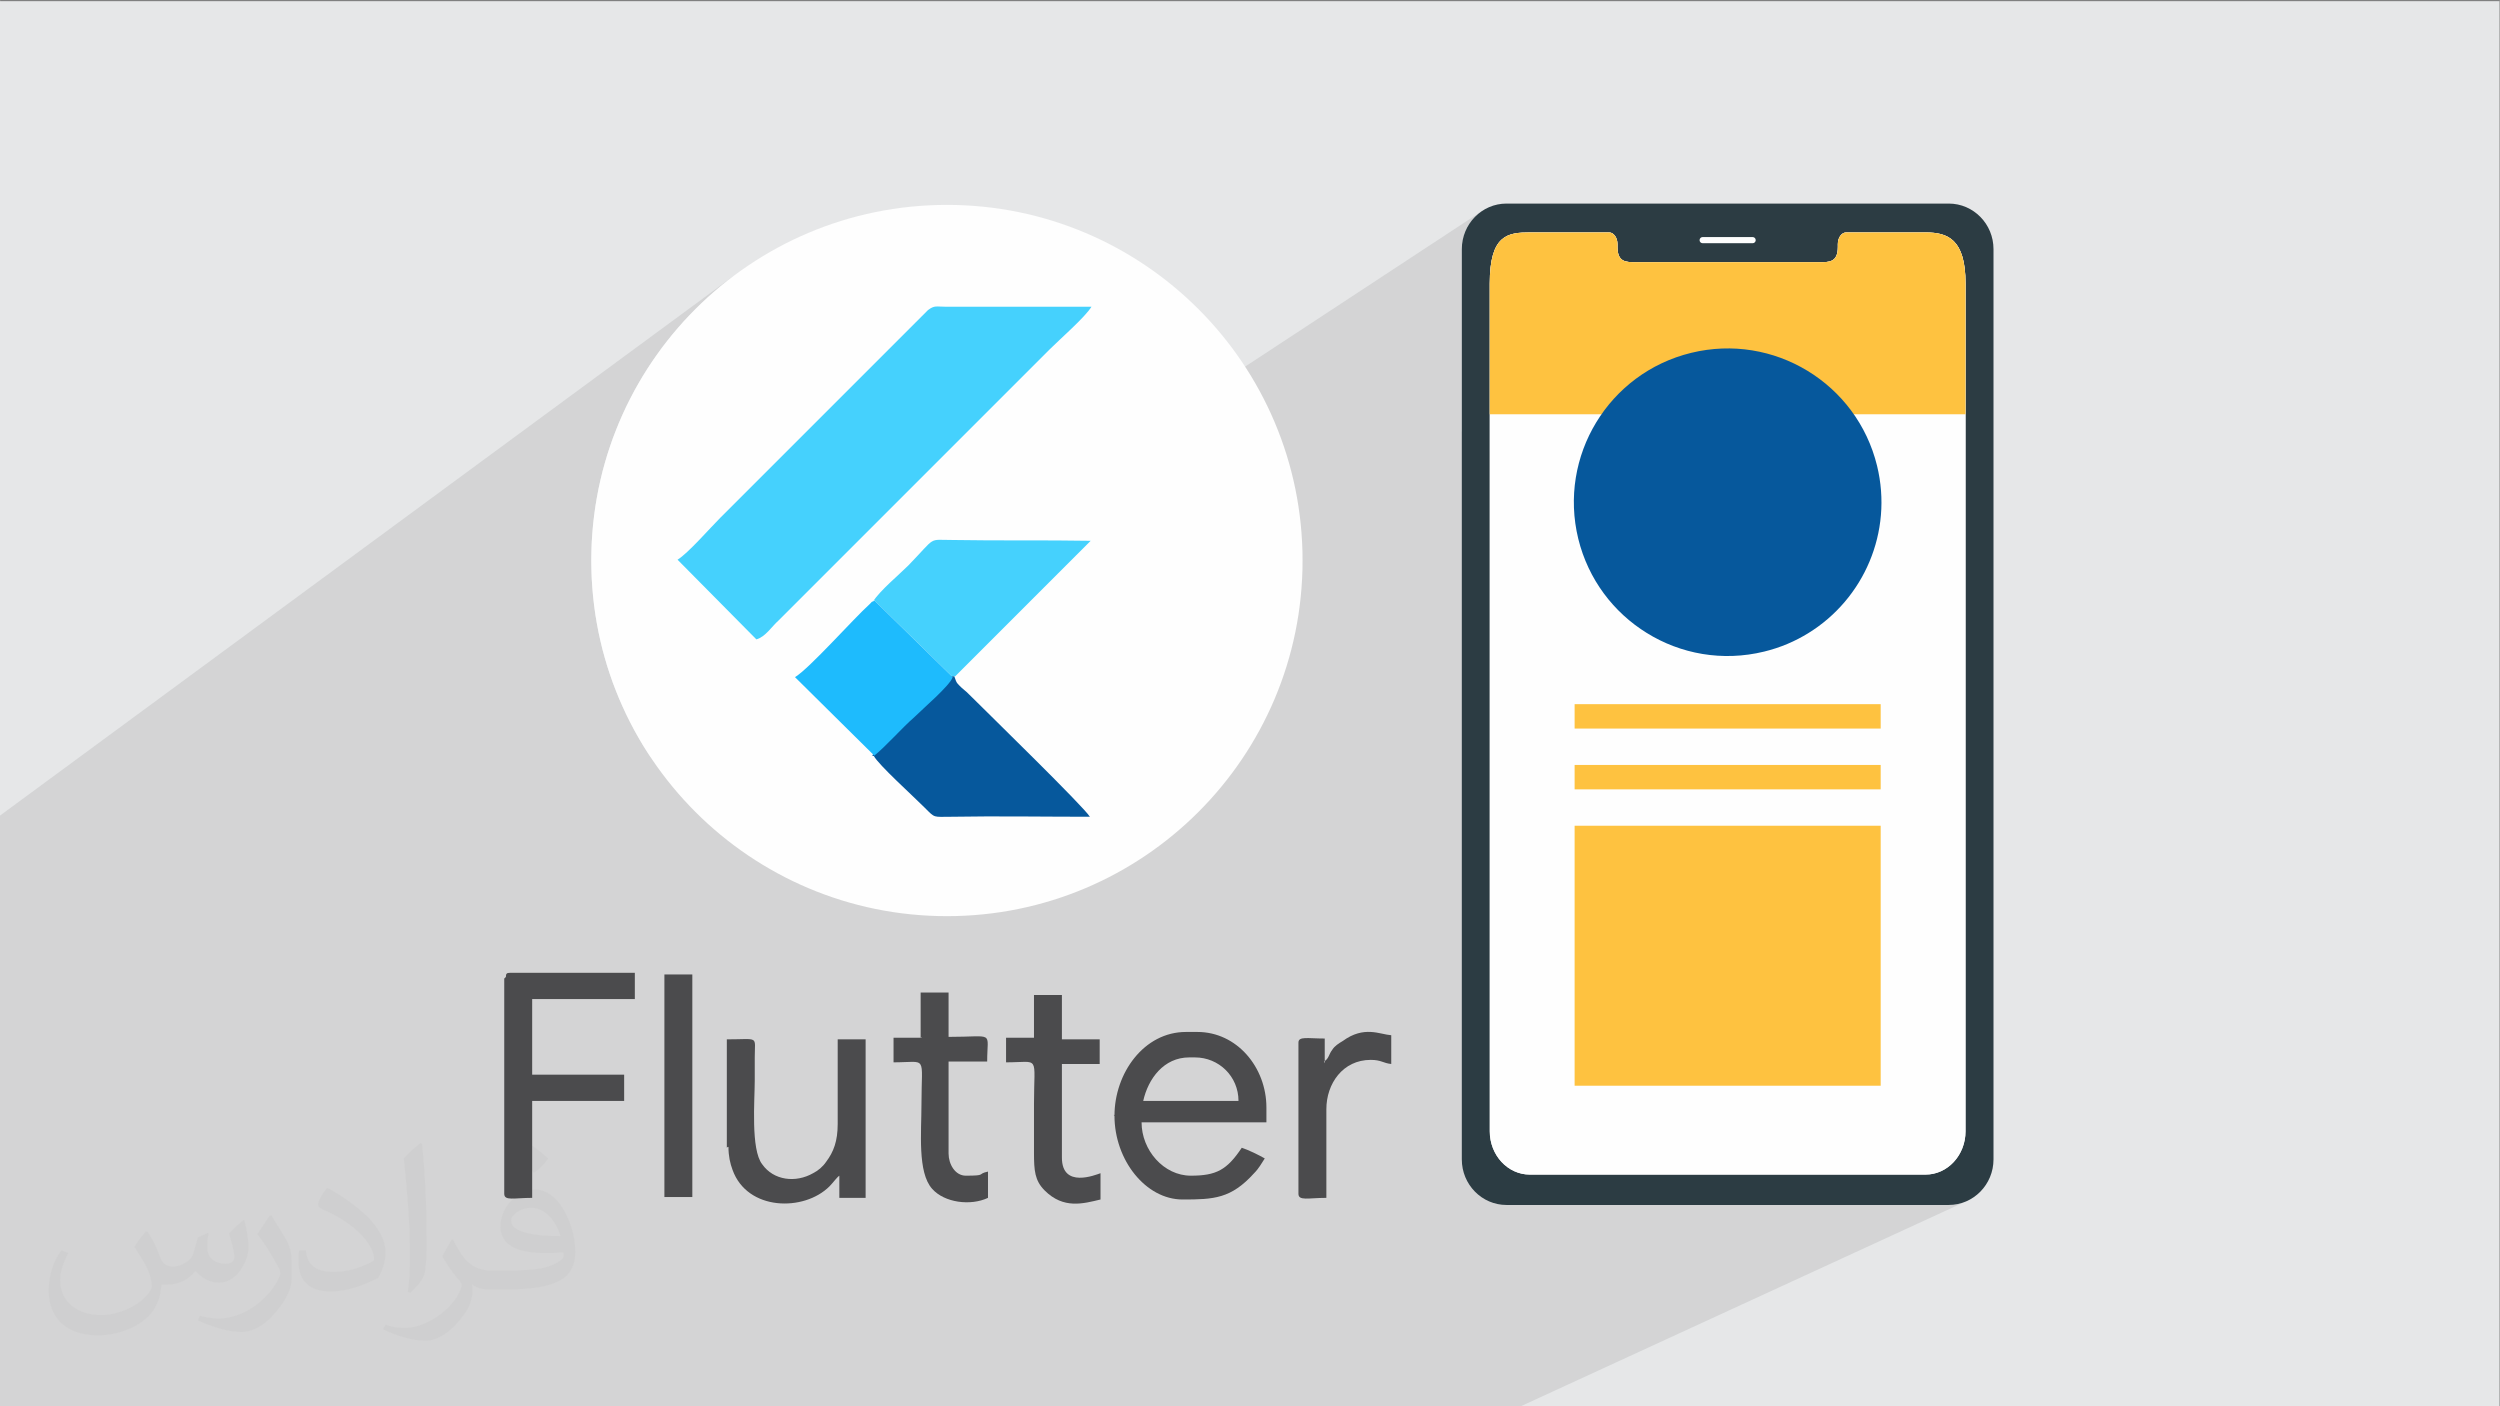 <?xml version="1.0" encoding="UTF-8"?>
<!DOCTYPE svg PUBLIC "-//W3C//DTD SVG 1.1//EN" "http://www.w3.org/Graphics/SVG/1.1/DTD/svg11.dtd">
<!-- Creator: CorelDRAW -->
<svg xmlns="http://www.w3.org/2000/svg" xml:space="preserve" width="3.703in" height="2.083in" version="1.1" style="shape-rendering:geometricPrecision; text-rendering:geometricPrecision; image-rendering:optimizeQuality; fill-rule:evenodd; clip-rule:evenodd"
viewBox="0 0 3703.33 2083.33"
 xmlns:xlink="http://www.w3.org/1999/xlink"
 xmlns:xodm="http://www.corel.com/coreldraw/odm/2003">
 <rect x="0" y="0" width="3703.33" height="2083.33" fill="#808080" stroke="none"/>
 <defs>
  <style type="text/css">
   <![CDATA[
    .fil9 {fill:#06589C}
    .fil10 {fill:#1EBBFD}
    .fil8 {fill:#45D1FD}
    .fil11 {fill:#4B4B4D}
    .fil0 {fill:#E6E7E8}
    .fil7 {fill:#FEFEFE}
    .fil4 {fill:#FEFEFE;fill-rule:nonzero}
    .fil5 {fill:#FEC240;fill-rule:nonzero}
    .fil3 {fill:#2C3C43;fill-rule:nonzero}
    .fil6 {fill:#06589C;fill-rule:nonzero}
    .fil2 {fill:#373435;fill-opacity:0.031}
    .fil1 {fill:#373435;fill-opacity:0.102}
   ]]>
  </style>
 </defs>
 <g id="Layer_x0020_1">
  <polygon class="fil0" points="-2.67,1.74 3702.66,1.74 3702.66,2084.93 -2.67,2084.93 "/>
  <path class="fil1" d="M2880.62 1732.37l-0.02 0.01 -1.25 0.71 -0.01 0 -0.05 0.03 -1.23 0.67 -0.05 0.02m-7.13 3.1l9.74 -4.54 0 0m-112.67 52.73l46.5 -21.69m58.28 -27.19l0.01 0 0.87 -0.36 0.48 -0.2 -87.9 41 -0.7 0.33 -17.38 8.11m0.06 0l6.17 -2.88 0.69 -0.32 98.75 -46.06 0.77 -0.36 0.87 -0.41 -0.09 0.04 -0.33 0.15 -0.91 0.41 -0 0m-88.59 41.33l-17.38 8.11m107.31 -50.03l0 0 0.87 -0.41 0.45 -0.21 -1.75 0.81m1.75 -0.81l0.01 0 -0.01 0zm-627.3 350.49l-13.33 0 -106.86 0 -0.39 0 -0.32 0 -0.89 0 -0.57 0 -0.67 0 -0.75 0 -0.3 0 -0.01 0 -0.01 0 -0.04 0 -0.05 0 -0 0 -0.09 0 -0.24 0 -0.09 0 -0.23 0 -0.4 0 -0.3 0 -0.2 0 -0.57 0 -0.25 0 -0.42 0 -0.69 0 -0.07 0 -0.83 0 -0.93 0 -1.01 0 -1.1 0 -0 0 -1.19 0 -0 0 -1.28 0 -1.37 0 -0 0 -489.59 0 -52.28 0 -0.01 0 -1.45 0 -0.01 0 -1.52 0 -0.01 0 -1.59 0 -0.01 0 -1.65 0 -0.01 0 -1.72 0 -0.01 0 -1.78 0 -0 0 -1.84 0 -0.01 0 -1.89 0 -0.02 0 -1.95 0 -2.02 0 -0.01 0 -4.21 0 -0.01 0 -112.77 0 -37.55 0 -0.01 0 -44.24 0 -49.6 0 -97.61 0 -46.81 0 -25.68 0 -28.64 0 -13.16 0 -18.91 0 -18.51 0 -8.51 0 -5.93 0 -38.15 0 -3.14 0 -2.03 0 -15.25 0 -2.37 0 -8.2 0 -1.53 0 -23.8 0 -28.89 0 -6.11 0 -5.74 0 -18.44 0 -34.37 0 -0.01 0 -3.13 0 -13.68 0 -18.04 0 -0.41 0 -0.37 0 -6.5 0 -1.09 0 -14.06 0 -8.21 0 -64.06 0 -4.96 0 -1.66 0 -9.52 0 -25.09 0 -24.86 0 -11.7 0 -18.22 0 -41.93 0 -5.85 0 -4.24 0 -9.27 0 -3.53 0 -9.86 0 -30.58 0 -20.43 0 -1.34 0 -23.09 0 -10 0 -6.59 0 -21.94 0 -7.85 0 -19.72 0 -1.1 0 -0.79 0 -1.08 0 -1.2 0 -0.28 0 -0.83 0 -29.98 0 -0.01 0 -1.35 0 -31.76 0 -34.28 0 -3.5 0 -7.11 0 -39.65 0 -48.12 0 -49.57 0 -1.03 0 -122.03 0 -41.69 0 0 -26.43 0 -8.44 0 -75.3 0 -50.8 0 -0.41 0 -0.41 0 -3.76 0 -709.24 1090.14 -801.95 -19.91 15.64 -19.11 16.56 -18.3 17.44 -17.44 18.3 -16.56 19.11 -15.64 19.9 -14.69 20.66 -13.7 21.37 -12.69 22.06 -11.63 22.72 -10.55 23.33 -9.43 23.93 -8.28 24.48 -7.1 25 -5.88 25.49 -4.63 25.94 -3.35 26.37 -2.04 26.76 -0.69 27.11 0.69 27.11 2.04 26.76 3.35 26.37 4.63 25.94 5.88 25.49 7.1 25 8.28 24.48 9.43 23.93 10.55 23.33 11.63 22.72 12.69 22.06 11.62 18.12 1230.94 -808.59 -5.1 3.89 -4.71 4.35 -4.28 4.79 -3.81 5.2 -3.32 5.56 -2.79 5.9 -2.23 6.2 -1.63 6.47 -1 6.7 -0.34 6.91 0 270.42 41.39 -25.79 0.02 0 0 54.91 523.5 -323.07 -0.2 0.14 0.43 -0.27 2.12 -0.8 -5.21 3.22 -0.01 0.01 5.23 -3.23 0.3 -0.07 -5.81 3.59 -0.02 0.02 5.85 -3.61 0.3 -0.06 -6.46 3.99 -0.09 0.09 -1.46 2.08 -1.19 2.4 -0.89 2.67 -0.56 2.9 -0.19 3.08 0 4.15 -0.05 2.41 -0.15 2.24 -0.24 2.07 -0.33 1.9 -0.43 1.74 -0.51 1.59 -0.6 1.44 -0.68 1.31 -512.63 314.87 0 0.01 512.63 -314.86 -0.59 0.94 -0.64 0.86 -0.68 0.79 -0.73 0.71 -0.77 0.65 -0.42 0.3 0.16 -0.1 0 0 -0.19 0.12 -0.35 0.25 0.09 -0.06 0 0 -0.12 0.07 -0.88 0.54 0.09 -0.05 0 0 0.46 -0.28 -508.08 311.96 0 978.62 0.2 5.35 0.59 5.22 0.98 5.09 1.34 4.93 1.69 4.76 2.02 4.57 2.33 4.36 2.63 4.14 2.92 3.89 3.19 3.63 3.44 3.35 3.67 3.06 0 0 3.89 2.75 4.09 2.42 0 0 4.28 2.07 4.46 1.71 0.01 0 0.35 0.11 0.35 0.11 0.35 0.11 0.35 0.11 0.35 0.11 0.35 0.1 0.35 0.11 0.35 0.1 0.01 0 1.43 0.38 1.43 0.34 0.02 0 1.44 0.3 0.01 0 1.46 0.26 0.01 0 1.47 0.22 0.01 0 1.48 0.19 0.01 0 1.5 0.14 0.01 0 1.5 0.11 0.01 0 1.52 0.06 0.01 0 1.53 0.02 0.01 0 586.05 0 0 0 1.53 -0.02 0 0 1.52 -0.06 0 0 1.51 -0.11 0 0 1.5 -0.14 -97.08 45.31 0.52 0 0.57 0 0.52 0 0.47 0 0.52 0 0.37 0 0.52 0 0.28 0 0.53 0 0.8 0 0.52 0 0.01 0 0.42 0 0.34 0 0.2 0 0.06 0 0.16 0 0.06 0 0.02 0 0.02 0 0.45 0 1.66 0 0.82 0 0.19 0 0.6 0 114.82 0 6.78 -0.35 6.58 -1.02 6.35 -1.67 6.09 -2.27 -663.13 305.15zm465.01 -1699.33l-507.62 311.68 507.62 -311.68zm0.46 -0.28l-0 0 0 0zm-457.72 1354.05l-64.99 32.32 64.99 -32.32zm2.98 0.41l-66.48 33.05 66.48 -33.05zm4.55 0.31l-68.86 34.21 68.86 -34.21zm1.54 0.02l-69.7 34.63 69.7 -34.63zm496.13 44.98l97.48 -45.5 -1.49 0.19 -0 0m-95 45.31l97.98 -45.72 -1.48 0.22 -0 0m-95.61 45.5l98.55 -45.99 -1.46 0.26 -0 0m-96.28 45.72l99.2 -46.29 -1.45 0.3 -0.01 0m-96.42 45.99l100.75 -47 -1.42 0.38 -0.01 0 -1.44 0.34 -0 0m-97.35 46.29l101.64 -47.42 -1.41 0.41 -0.01 0m1.42 -0.41l0 0 1.4 -0.45 -102.61 47.87m0.34 0l91.26 -42.57 12.4 -5.78 -0.26 0.09 -0.22 0.08 -0.9 0.31 -0 0m-102.02 47.87l46.5 -21.69 1.4 -0.66 56.88 -26.53 -1.37 0.52 -0 0 -12.29 5.73m-0.82 0.38l-90.55 42.24m105.9 -49.24l4.45 -2.07 -0.05 0.02 -1.25 0.63m2.59 -1.35l-0.01 0"/>
  <path class="fil2" d="M219.02 1825.24c7,11 12,21 16,32 3,7 5,19 21,19 5,0 11,-1 17,-5 7,-3 12,-9 14,-17l6 -21 15 -7 1 1c-2,8 -2,15 -2,21 0,18 15,24 27,24 7,0 13,-3 13,-10 0,-8 -4,-22 -8,-35 7,-7 14,-14 22,-20l1 1c4,15 6,30 6,40 0,10 -4,20 -8,27 -7,14 -20,25 -36,25 -12,0 -25,-6 -34,-17l-1 0c-9,11 -22,20 -43,20l-7 0c-1,14 -4,24 -9,33 -13,25 -50,42 -85.01,42 -49,0 -73.01,-28 -73.01,-66 0,-23 7,-45 19,-60l10 4c-7,14 -12,27 -12,40 0,35 29,52 61,52 30,0 68.01,-20 75.01,-42 -2,-25 -12,-36 -26,-59 4,-7 10,-15 17,-23l1 0 0 0 2 1 0 0 0 0 0.02 -0.01 -0.01 0.01zm563.05 -132.01c10,6 20,14 30,23 -6,8 -12,15 -21,21 -10,-8 -20,-15 -30,-22 7,-8 14,-15 20,-22l1 0 0 0 0 0 0 0zm5 96.01c-17,0 -30,11 -30,19 0,17 33,23 73.01,23 -5,-20 -22,-42 -43,-42l-0.01 0zm-37 93.01c22,0 41,-1 55,-4 16,-4 30,-12 30,-18 0,-2 0,-3 -1,-5 -9,1 -19,1 -29,1 -29,0 -52,-7 -60,-23 -2,-4 -4,-10 -4,-15 0,-16 7,-32 19,-42 10,-9 21,-14 33,-14 20,0 37,17 48,42 6,14 11,30 11,51 0,14 -4,25 -12,34 -16,15 -45,21 -90.01,21l-20 0 0 0 -5 0c-11,0 -19,-2 -25,-7l-1 0c0,2 1,5 1,7 0,10 -3,23 -10,33 -20,30 -42,43 -60,43 -19,0 -42,-7 -63,-17l4 -7c7,3 16,5 29,5 34,0 78.01,-33 84.01,-64 -1,-3 -3,-6 -7,-10 -10,-12 -16,-22 -22,-32 5,-10 10,-18 14,-25l2 0c14,29 28,46 57,46l4 0 0 0 21 0 0 0 -3 0 0 0 0 0 0 0zm-146.01 31c2,-14 3,-29 3,-43l0 -21c0,-39 -5,-96.01 -9,-133.01 7,-8 17,-17 25,-23l2 1c5,47 7,101.01 7,151.01 0,13 -1,26 -2,35 -1,12 -8,21 -22,35l-3 -1 0 0 -1 -1 0 0 0 0 0 0zm-151.02 -62.01c1,18 10,33 41,33 20,0 36,-5 55,-14 3,-2 5,-3 5,-5 0,-12 -9,-27 -24,-41 -14,-13 -34,-25 -51,-32 -6,-3 -8,-5 -8,-8 0,-5 7,-17 13,-24l2 0c20,11 43,27 60,44 15,16 25,33 25,51 0,13 -4,26 -11,38 -22,11 -46,20 -70.01,20 -29,0 -48,-13 -48,-45 0,-3 0,-9 1,-16l10 0 0 0 0 -1 0 0 0 0 0 0 0.01 0zm-52 -52l18 29c7,11 13,22 13,41l0 24c0,19 -12,39 -32,60 -15,14 -29,20 -42,20 -19,0 -40,-6 -65,-17l3 -7c8,2 17,4 28,4 35,0 72.01,-26 88.01,-58 2,-4 3,-7 3,-9 0,-4 -2,-8 -4,-11 -9,-17 -19,-33 -30,-47 6,-9 12,-18 18,-27l2 0 0 0 0 -2 0 0 0 0 0 0 -0.01 0z"/>
  <g id="_2812672482976">
   <g>
    <path class="fil3" d="M2911.69 1675.91c0,35.49 -26.58,64.2 -59.36,64.2l-586.05 0c-32.86,0 -59.44,-28.71 -59.44,-64.2l0 -1255.72c0,-72.31 26.58,-75.83 59.44,-75.83l117.37 0c6.82,0 12.4,7.75 12.4,17.36l0 4.15c0,22.52 12.32,22.59 27.47,22.59l271.48 0c15.26,0 27.47,-0.07 27.47,-22.59l0 -4.15c0,-9.61 5.5,-17.36 12.44,-17.36l117.41 0c32.78,0 59.36,9.61 59.36,75.83l0 1255.72zm-24.92 -1374.33l-655.06 0c-36.58,0 -66.26,30.19 -66.26,67.5l0 1348.52c0,37.24 29.69,67.5 66.26,67.5l655.06 0c36.62,0 66.34,-30.26 66.34,-67.5l0 -1348.52c0,-37.31 -29.72,-67.5 -66.34,-67.5z"/>
    <path class="fil4" d="M2596.29 360.33l-74.05 0c-2.52,0 -4.57,-2.05 -4.57,-4.57 0,-2.53 2.05,-4.57 4.57,-4.57l74.05 0c2.53,0 4.57,2.05 4.57,4.57 0,2.53 -2.05,4.57 -4.57,4.57z"/>
    <path class="fil4" d="M2911.7 420.19l0 1255.72c0,35.49 -26.58,64.2 -59.36,64.2l-586.05 0c-32.86,0 -59.44,-28.71 -59.44,-64.2l0 -1255.72c0,-72.31 26.58,-75.83 59.44,-75.83l117.37 0c6.82,0 12.41,7.75 12.41,17.36l0 4.15c0,22.52 12.32,22.59 27.47,22.59l271.48 0c15.26,0 27.47,-0.07 27.47,-22.59l0 -4.15c0,-9.61 5.5,-17.36 12.44,-17.36l117.41 0c32.78,0 59.36,9.61 59.36,75.83z"/>
    <path class="fil5" d="M2911.68 420.19l0 193.52 -704.85 0 0 -193.52c0,-72.31 26.58,-75.83 59.44,-75.83l117.41 0c6.82,0 12.4,7.75 12.4,17.36l0 4.15c0,22.52 12.32,22.59 27.43,22.59l271.48 0c15.27,0 27.52,-0.07 27.52,-22.59l0 -4.15c0,-9.61 5.5,-17.36 12.43,-17.36l117.37 0c32.78,0 59.36,9.61 59.36,75.83z"/>
    <polygon class="fil5" points="2332.57,1079.33 2785.99,1079.33 2785.99,1043.17 2332.57,1043.17 "/>
    <path class="fil6" d="M2679.02 937.79c-19.79,12.3 -41.79,21.7 -65.69,27.5 -61.79,15.1 -123.79,3.5 -173.88,-27.6 -49,-30.3 -86.69,-79.19 -101.49,-139.59 -29.8,-122.29 45,-245.57 167.28,-275.37 122.19,-29.89 245.48,44.99 275.37,167.28 24,98.39 -19.9,197.38 -101.59,247.78z"/>
    <polygon class="fil5" points="2332.57,1169.38 2785.99,1169.38 2785.99,1133.22 2332.57,1133.22 "/>
    <polygon class="fil5" points="2332.57,1608.43 2785.99,1608.43 2785.99,1223.28 2332.57,1223.28 "/>
   </g>
   <g>
    <circle class="fil7" cx="1402.69" cy="830.38" r="526.84"/>
    <path class="fil8" d="M1003.6 829.17l116.81 118.02c13.38,-3.65 23.11,-19.47 32.85,-27.99l401.51 -401.51c15.82,-15.81 52.32,-47.45 62.05,-63.27l-215.35 0c-14.6,0 -17.04,-2.43 -26.77,4.87l-307.83 307.83c-15.82,15.81 -47.45,52.31 -63.27,62.05l1.22 0 0 0 -1.22 0z"/>
    <path class="fil8" d="M1294.4 888.78l115.59 113.15 4.87 0 200.76 -200.76c-68.14,-1.22 -136.28,0 -204.41,-1.22 -37.72,0 -23.11,-6.08 -65.7,37.72 -13.38,13.38 -42.59,37.72 -52.32,53.54l0 -1.22 1.22 0 0 -1.22z"/>
    <path class="fil9" d="M1294.4 1119.96c7.3,13.38 57.19,58.4 75.43,76.65 15.81,15.81 12.17,13.38 38.94,13.38 68.13,-1.22 137.49,0 205.63,0 -7.3,-13.38 -150.87,-153.31 -176.43,-178.85 -4.87,-4.87 -7.3,-7.3 -13.38,-12.17 -7.3,-7.3 -7.3,-6.08 -10.95,-17.03l-4.87 0c-2.43,12.17 -45.02,48.67 -57.19,59.62 -17.03,17.03 -41.37,43.8 -59.62,57.19l1.22 1.22 0 0 0 0 1.21 0z"/>
    <path class="fil10" d="M1294.4 1119.96c17.03,-13.38 41.37,-41.37 59.62,-57.19 12.17,-12.17 53.54,-47.45 57.19,-59.62l-115.59 -113.15c-6.08,2.43 -2.43,0 -7.3,4.87 -24.33,21.9 -88.82,94.91 -110.72,108.29l118.02 116.8 0 -1.22 -1.22 0 0 1.22z"/>
    <path class="fil11" d="M1762.83 1566.49l7.3 0c35.29,0 64.49,27.99 64.49,64.48l-141.14 0c7.3,-32.85 30.42,-64.48 68.13,-64.48l1.22 0zm-111.94 86.38c0,65.7 46.24,124.11 100.99,124.11 46.24,0 71.78,-1.22 105.85,-38.94 7.3,-7.3 10.95,-14.6 15.81,-21.9 -8.52,-4.87 -23.11,-12.17 -34.07,-15.82 -21.9,32.85 -37.72,41.37 -75.43,41.37 -40.15,0 -73,-37.72 -73,-79.08l184.94 0 0 -21.9c0,-59.62 -43.8,-111.94 -102.2,-111.94l-17.03 0c-62.05,0 -105.85,60.84 -105.85,124.11l0 -1.22 -1.22 0 0 0 1.22 1.21z"/>
    <path class="fil11" d="M746.88 1449.69l0 318.78c0,10.95 14.6,6.08 41.37,6.08l0 -143.57 136.27 0 0 -38.94 -136.27 0 0 -111.94 152.09 0 0 -38.93 -184.94 0c-4.87,0 -6.08,1.22 -6.08,6.08l-1.22 1.22 0 0 0 0 -1.22 1.22z"/>
    <path class="fil11" d="M1079.04 1699.11c0,13.38 2.43,24.33 6.08,34.07 21.9,60.83 105.85,62.05 143.57,24.33 4.87,-4.87 10.95,-13.38 14.6,-15.81l0 32.85 38.94 0 0 -234.82 -41.37 0 0 125.32c0,25.55 -6.08,41.37 -17.03,55.97 -4.87,7.3 -12.17,13.38 -19.47,17.03 -25.55,14.6 -58.4,10.95 -75.43,-13.38 -17.03,-21.9 -10.95,-94.91 -10.95,-124.1 0,-12.17 0,-21.9 0,-34.07 0,-32.85 7.3,-26.76 -41.37,-26.76l0 160.61 1.22 -1.22 0 0 0 0 1.21 -0z"/>
    <path class="fil11" d="M1364.97 1537.29l-41.37 0 0 36.5c51.1,0 41.37,-12.17 41.37,62.05 0,41.37 -6.08,100.99 15.81,125.32 18.25,20.69 57.19,25.55 82.74,13.39l0 -38.94c-17.03,3.65 -1.22,6.08 -32.85,6.08 -15.81,0 -25.55,-17.03 -25.55,-32.85l0 -136.27 57.19 0c0,-46.24 12.17,-36.5 -57.19,-36.5l0 -65.7 -41.37 0 0 65.7 0 1.22 1.22 -1.22 0 0 0 1.22z"/>
    <path class="fil11" d="M1531.66 1537.29l-41.37 0 0 36.5c51.1,0 41.37,-12.17 41.37,62.05 0,23.11 0,46.24 0,71.78 0,26.77 1.22,41.37 15.81,55.97 27.99,27.99 57.19,19.47 82.74,13.39l0 -38.94c-7.3,2.43 -57.19,23.11 -57.19,-23.12l0 -138.7 55.97 0 0 -36.5 -55.97 0 0 -65.7 -41.37 0 0 65.7 0 0 0 -1.22 0 0 0 -1.21z"/>
    <path class="fil11" d="M1962.37 1575.01l0 -36.5c-25.55,0 -38.94,-3.65 -38.94,6.08l0 223.87c0,10.95 14.6,6.09 41.37,6.09l0 -131.41c0,-37.72 24.33,-73 65.7,-73 15.81,0 18.25,4.87 30.42,6.08l0 -42.59c-17.04,-1.22 -40.15,-14.6 -71.79,8.52 -6.08,3.65 -12.17,7.3 -15.81,13.39 -4.87,6.08 -4.87,13.38 -12.17,17.03l0 1.22 0 -1.22 0 0 1.21 2.44z"/>
    <polygon class="fil11" points="984.14,1773.33 1025.51,1773.33 1025.51,1443.6 984.14,1443.6 "/>
   </g>
  </g>
 </g>
</svg>
